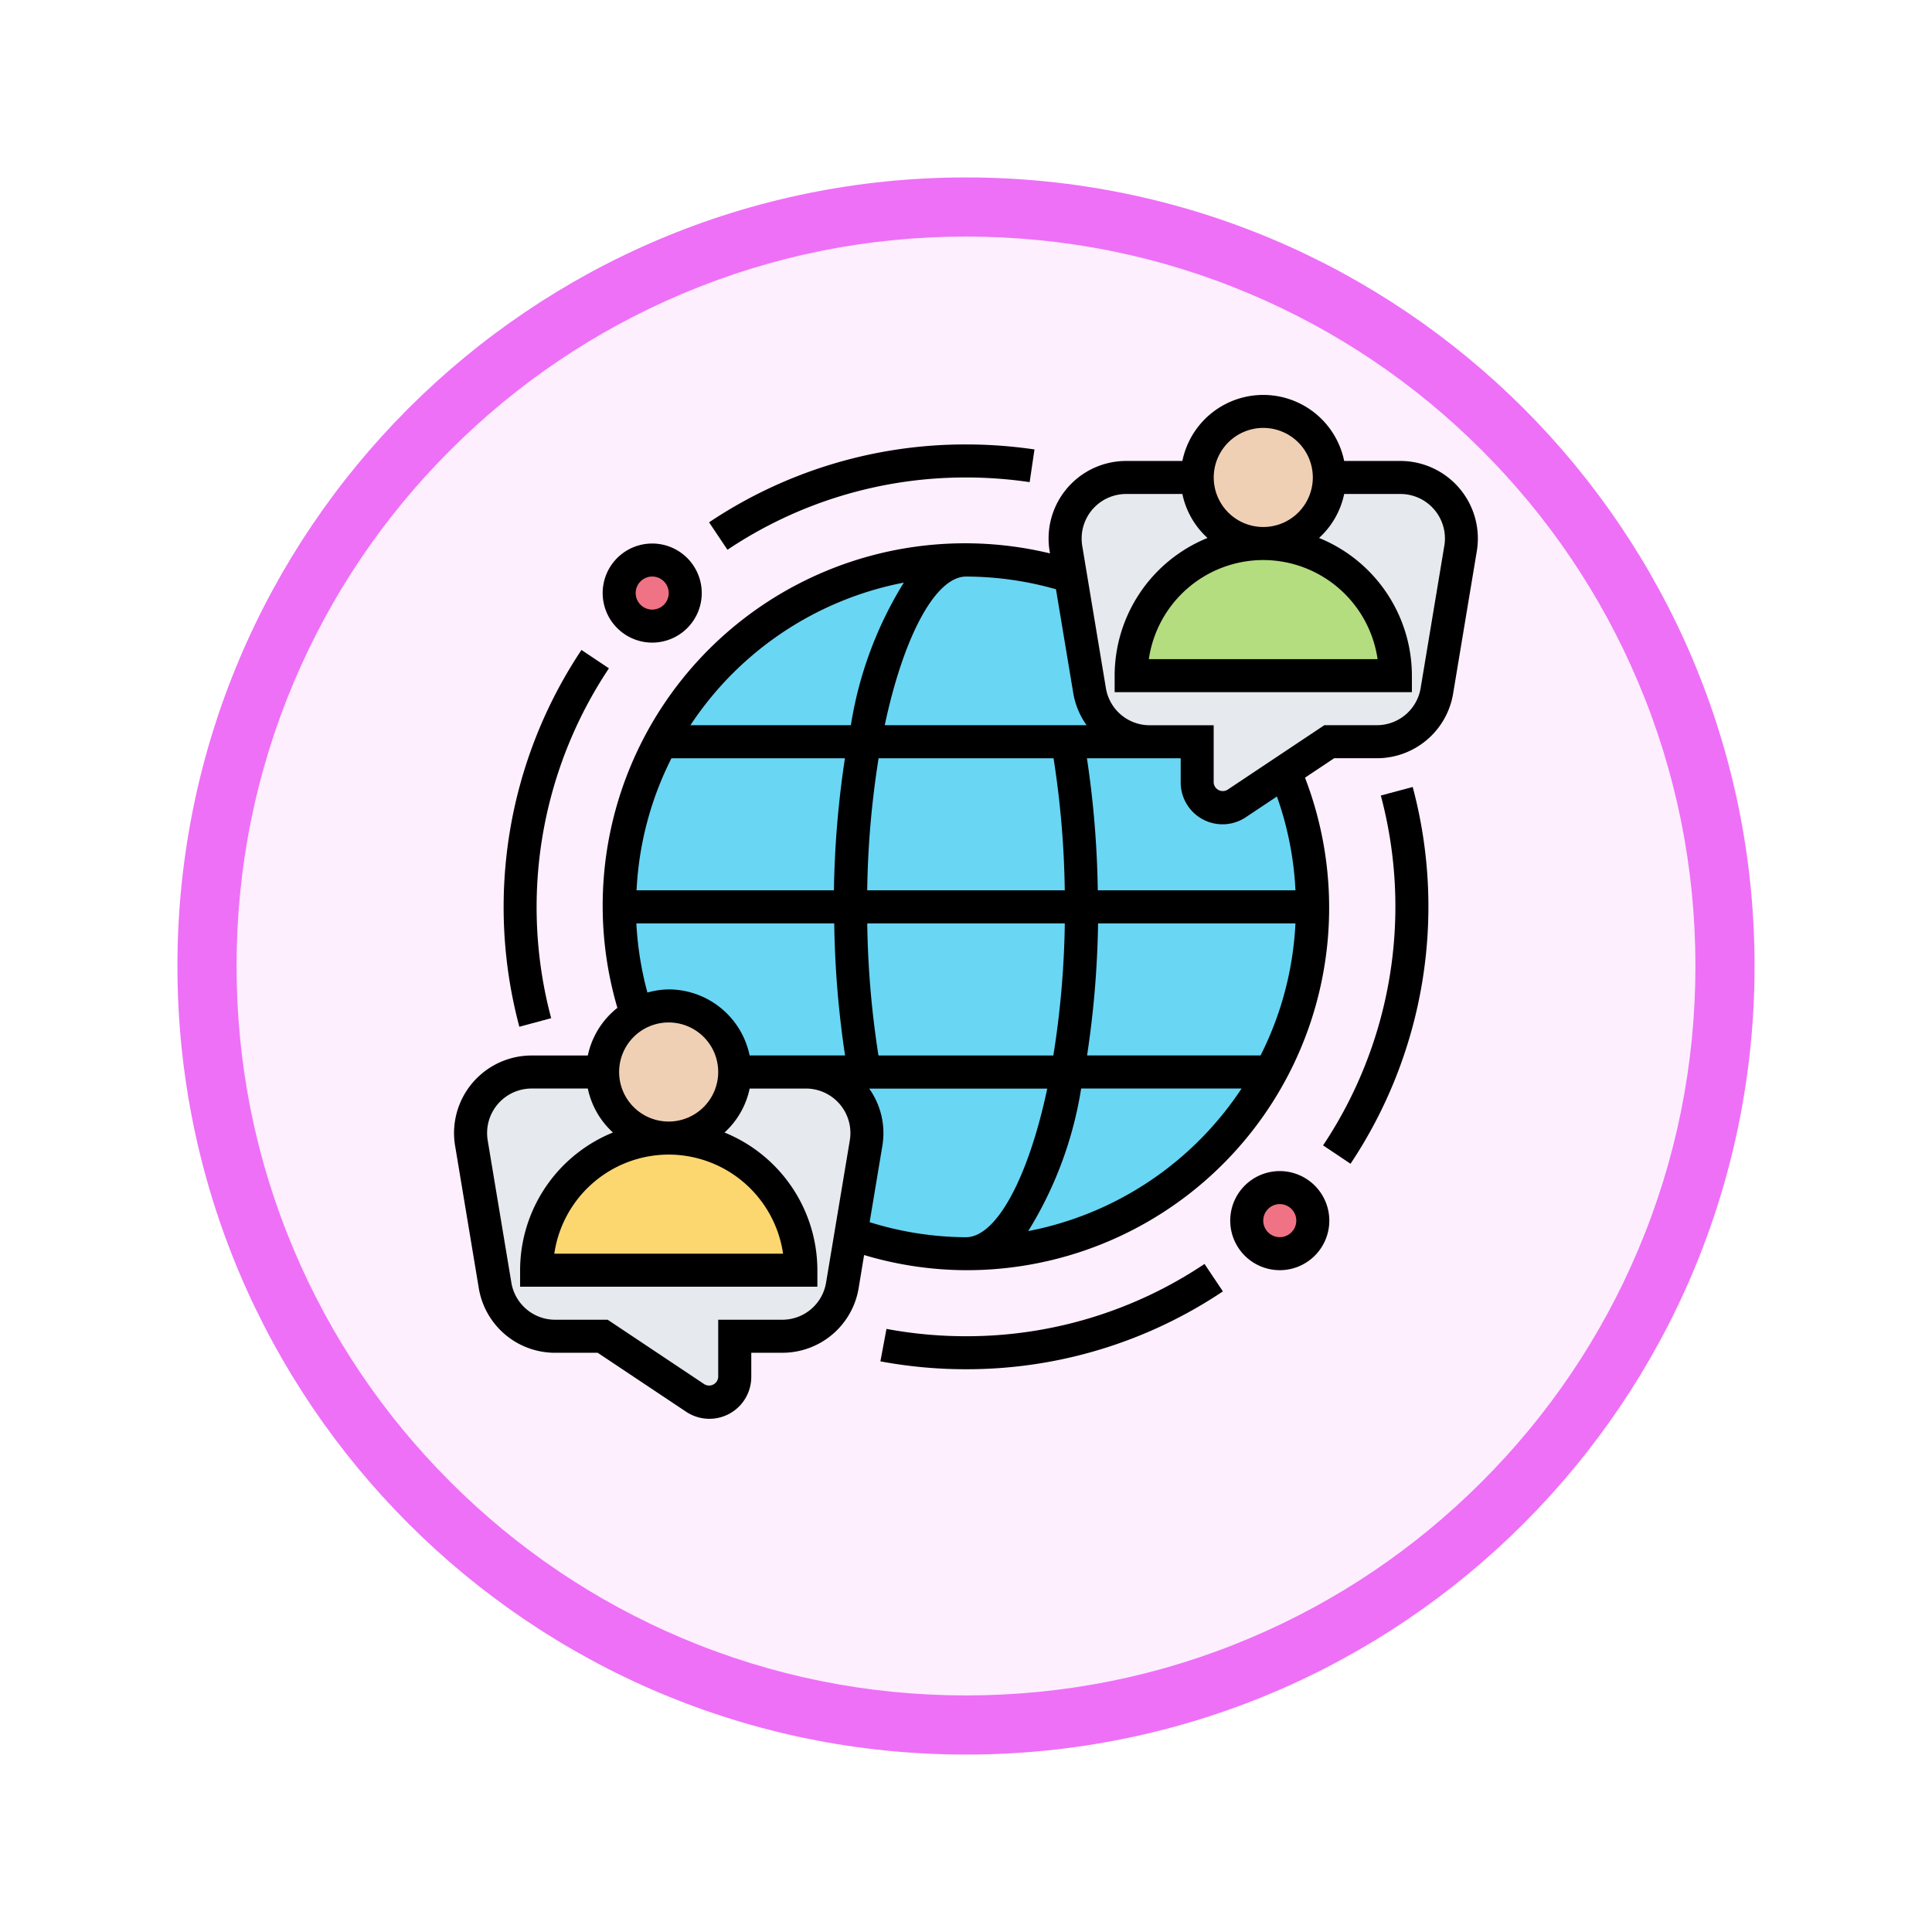 <svg xmlns="http://www.w3.org/2000/svg" xmlns:xlink="http://www.w3.org/1999/xlink" width="98" height="98" viewBox="0 0 98 98">
  <defs>
    <filter id="Trazado_982547" x="0" y="0" width="98" height="98" filterUnits="userSpaceOnUse">
      <feOffset dy="3" input="SourceAlpha"/>
      <feGaussianBlur stdDeviation="3" result="blur"/>
      <feFlood flood-opacity="0.161"/>
      <feComposite operator="in" in2="blur"/>
      <feComposite in="SourceGraphic"/>
    </filter>
  </defs>
  <g id="Grupo_1219738" data-name="Grupo 1219738" transform="translate(-835 -440)">
    <g id="Grupo_1203360" data-name="Grupo 1203360" transform="translate(557 -2982.045)">
      <g id="Grupo_1178491" data-name="Grupo 1178491" transform="translate(287 3428.045)">
        <g id="Grupo_1172010" data-name="Grupo 1172010" transform="translate(0)">
          <g id="Grupo_1171046" data-name="Grupo 1171046">
            <g id="Grupo_1148525" data-name="Grupo 1148525">
              <g transform="matrix(1, 0, 0, 1, -9, -6)" filter="url(#Trazado_982547)">
                <g id="Trazado_982547-2" data-name="Trazado 982547" transform="translate(9 6)" fill="#fdeffe">
                  <path d="M 40 78.5 C 34.802 78.5 29.76 77.482 25.015 75.475 C 20.43 73.536 16.313 70.76 12.776 67.224 C 9.24 63.687 6.464 59.57 4.525 54.985 C 2.518 50.24 1.5 45.198 1.5 40 C 1.5 34.802 2.518 29.76 4.525 25.015 C 6.464 20.43 9.24 16.313 12.776 12.776 C 16.313 9.24 20.43 6.464 25.015 4.525 C 29.76 2.518 34.802 1.5 40 1.5 C 45.198 1.5 50.24 2.518 54.985 4.525 C 59.57 6.464 63.687 9.24 67.224 12.776 C 70.76 16.313 73.536 20.43 75.475 25.015 C 77.482 29.76 78.5 34.802 78.5 40 C 78.5 45.198 77.482 50.24 75.475 54.985 C 73.536 59.57 70.76 63.687 67.224 67.224 C 63.687 70.76 59.57 73.536 54.985 75.475 C 50.24 77.482 45.198 78.5 40 78.5 Z" stroke="none"/>
                  <path d="M 40 3 C 35.004 3 30.158 3.978 25.599 5.906 C 21.193 7.77 17.236 10.438 13.837 13.837 C 10.438 17.236 7.77 21.193 5.906 25.599 C 3.978 30.158 3 35.004 3 40 C 3 44.996 3.978 49.842 5.906 54.401 C 7.77 58.807 10.438 62.764 13.837 66.163 C 17.236 69.562 21.193 72.23 25.599 74.094 C 30.158 76.022 35.004 77 40 77 C 44.996 77 49.842 76.022 54.401 74.094 C 58.807 72.23 62.764 69.562 66.163 66.163 C 69.562 62.764 72.23 58.807 74.094 54.401 C 76.022 49.842 77 44.996 77 40 C 77 35.004 76.022 30.158 74.094 25.599 C 72.23 21.193 69.562 17.236 66.163 13.837 C 62.764 10.438 58.807 7.77 54.401 5.906 C 49.842 3.978 44.996 3 40 3 M 40 0 C 62.091 0 80 17.909 80 40 C 80 62.091 62.091 80 40 80 C 17.909 80 0 62.091 0 40 C 0 17.909 17.909 0 40 0 Z" stroke="none" fill="#ee70f7"/>
                </g>
              </g>
            </g>
          </g>
        </g>
      </g>
    </g>
    <g id="red_1_" data-name="red (1)" transform="translate(857.031 459.031)">
      <g id="Grupo_1219736" data-name="Grupo 1219736" transform="translate(1.838 1.916)">
        <g id="Grupo_1219727" data-name="Grupo 1219727" transform="translate(7.134 7.328)">
          <circle id="Elipse_12642" data-name="Elipse 12642" cx="18" cy="18" r="18" transform="translate(-0.269 -0.008)" fill="#69d6f4"/>
        </g>
        <g id="Grupo_1219728" data-name="Grupo 1219728" transform="translate(30.158 3.273)">
          <path id="Trazado_1043366" data-name="Trazado 1043366" d="M55.014,6H41.091A3.089,3.089,0,0,0,38,9.091a3.41,3.41,0,0,0,.042.511l.235,1.4.972,5.814A3.087,3.087,0,0,0,42.3,19.4h2.4v2.061a1.286,1.286,0,0,0,2,1.072l2.463-1.642L51.4,19.4h2.4a3.087,3.087,0,0,0,3.049-2.589L58.063,9.6a3.41,3.41,0,0,0,.042-.511A3.089,3.089,0,0,0,55.014,6Z" transform="translate(-38 -6)" fill="#e6e9ed"/>
        </g>
        <g id="Grupo_1219729" data-name="Grupo 1219729" transform="translate(0 33.43)">
          <path id="Trazado_1043367" data-name="Trazado 1043367" d="M21.2,42.9a3.076,3.076,0,0,0-2.186-.9H5.091A3.089,3.089,0,0,0,2,45.091a3.41,3.41,0,0,0,.042.511l1.206,7.213A3.087,3.087,0,0,0,6.3,55.4H8.7l4.7,3.133a1.286,1.286,0,0,0,2-1.072V55.4h2.4a3.087,3.087,0,0,0,3.049-2.589l.436-2.614.771-4.6a3.41,3.41,0,0,0,.042-.511,3.076,3.076,0,0,0-.9-2.186Z" transform="translate(-2 -42)" fill="#e6e9ed"/>
        </g>
        <g id="Grupo_1219730" data-name="Grupo 1219730" transform="translate(33.508 6.623)">
          <path id="Trazado_1043368" data-name="Trazado 1043368" d="M55.4,16.7H42a6.7,6.7,0,1,1,13.4,0Z" transform="translate(-42 -10)" fill="#b4dd7f"/>
        </g>
        <g id="Grupo_1219731" data-name="Grupo 1219731" transform="translate(3.351 36.781)">
          <path id="Trazado_1043369" data-name="Trazado 1043369" d="M19.4,52.7H6a6.7,6.7,0,1,1,13.4,0Z" transform="translate(-6 -46)" fill="#fcd770"/>
        </g>
        <g id="Grupo_1219732" data-name="Grupo 1219732" transform="translate(36.445 0)">
          <ellipse id="Elipse_12643" data-name="Elipse 12643" cx="3.5" cy="3" rx="3.5" ry="3" transform="translate(0.42 0.319)" fill="#f0d0b4"/>
        </g>
        <g id="Grupo_1219733" data-name="Grupo 1219733" transform="translate(6.702 30.079)">
          <path id="Trazado_1043370" data-name="Trazado 1043370" d="M13.351,38a3.345,3.345,0,1,1-1.642.427A3.4,3.4,0,0,1,13.351,38Z" transform="translate(-10 -38)" fill="#f0d0b4"/>
        </g>
        <g id="Grupo_1219734" data-name="Grupo 1219734" transform="translate(39.193 39.387)">
          <circle id="Elipse_12644" data-name="Elipse 12644" cx="2" cy="2" r="2" transform="translate(-0.328 -0.067)" fill="#ef7385"/>
        </g>
        <g id="Grupo_1219735" data-name="Grupo 1219735" transform="translate(7.134 7.328)">
          <circle id="Elipse_12645" data-name="Elipse 12645" cx="2" cy="2" r="2" transform="translate(-0.269 -0.008)" fill="#ef7385"/>
        </g>
      </g>
      <g id="Grupo_1219737" data-name="Grupo 1219737" transform="translate(1 1)">
        <path id="Trazado_1043371" data-name="Trazado 1043371" d="M56.551,25.175a21.839,21.839,0,0,1-2.929,17.746l1.392.932a23.51,23.51,0,0,0,3.154-19.112Z" transform="translate(-9.54 -4.853)"/>
        <path id="Trazado_1043372" data-name="Trazado 1043372" d="M29.475,5.675a22.215,22.215,0,0,1,3.229.237l.245-1.658A23.924,23.924,0,0,0,29.475,4,23.349,23.349,0,0,0,16.443,7.951l.932,1.392a21.68,21.68,0,0,1,12.1-3.667Z" transform="translate(-3.506 -1.487)"/>
        <path id="Trazado_1043373" data-name="Trazado 1043373" d="M6.414,35.122A21.839,21.839,0,0,1,9.343,17.376l-1.392-.932A23.51,23.51,0,0,0,4.8,35.556Z" transform="translate(-1.487 -3.506)"/>
        <path id="Trazado_1043374" data-name="Trazado 1043374" d="M31.159,57.289a21.967,21.967,0,0,1-4.034-.372l-.308,1.646a23.608,23.608,0,0,0,4.343.4A23.342,23.342,0,0,0,44.19,55.014l-.932-1.392A21.675,21.675,0,0,1,31.159,57.289Z" transform="translate(-5.19 -9.54)"/>
        <path id="Trazado_1043375" data-name="Trazado 1043375" d="M50.513,48a2.513,2.513,0,1,0,2.513,2.513A2.516,2.516,0,0,0,50.513,48Zm0,3.351a.838.838,0,1,1,.838-.838A.839.839,0,0,1,50.513,51.351Z" transform="translate(-8.628 -8.628)"/>
        <path id="Trazado_1043376" data-name="Trazado 1043376" d="M12.513,15.026A2.513,2.513,0,1,0,10,12.513,2.516,2.516,0,0,0,12.513,15.026Zm0-3.351a.838.838,0,1,1-.838.838A.839.839,0,0,1,12.513,11.675Z" transform="translate(-2.461 -2.461)"/>
        <path id="Trazado_1043377" data-name="Trazado 1043377" d="M49.006,4.351H46.152a4.189,4.189,0,0,0-8.208,0H35.09a3.936,3.936,0,0,0-3.932,3.932,3.87,3.87,0,0,0,.054.646l.018.111A18.38,18.38,0,0,0,9.286,32.092a4.175,4.175,0,0,0-1.5,2.417H4.932A3.936,3.936,0,0,0,1,38.441a3.87,3.87,0,0,0,.054.646l1.2,7.214a3.919,3.919,0,0,0,3.879,3.287H8.286l4.491,2.994a2.124,2.124,0,0,0,3.3-1.767V49.587h1.567A3.919,3.919,0,0,0,21.525,46.3L21.8,44.63a18.258,18.258,0,0,0,5.165.769,18.385,18.385,0,0,0,17.2-24.983l1.479-.986H47.8a3.919,3.919,0,0,0,3.879-3.286l1.2-7.213a3.933,3.933,0,0,0-3.879-4.58ZM42.048,2.675a2.513,2.513,0,1,1-2.513,2.513A2.516,2.516,0,0,1,42.048,2.675ZM31.533,10.859l.88,5.284a3.919,3.919,0,0,0,.673,1.611H22.847c.98-4.609,2.607-7.539,4.122-7.539A16.762,16.762,0,0,1,31.533,10.859ZM43.68,27.807a16.627,16.627,0,0,1-1.77,6.7h-8.8a49.366,49.366,0,0,0,.558-6.7ZM31.4,34.508H22.529a47.182,47.182,0,0,1-.569-6.7H31.981A46.381,46.381,0,0,1,31.4,34.508ZM10.258,26.131a16.627,16.627,0,0,1,1.77-6.7h8.8a49.367,49.367,0,0,0-.558,6.7Zm11.7,0a46.38,46.38,0,0,1,.578-6.7h8.874a47.182,47.182,0,0,1,.569,6.7Zm1.857-15.609a19.511,19.511,0,0,0-2.686,7.232H12.991a16.785,16.785,0,0,1,10.823-7.232ZM10.248,27.807H20.285a49.38,49.38,0,0,0,.55,6.7H15.993a4.2,4.2,0,0,0-4.1-3.351,4.145,4.145,0,0,0-1.084.16A16.772,16.772,0,0,1,10.248,27.807ZM11.89,37.859A2.513,2.513,0,1,1,14.4,35.346a2.516,2.516,0,0,1-2.513,2.513Zm7.982,8.167a2.25,2.25,0,0,1-2.226,1.886H14.4v2.9a.463.463,0,0,1-.7.373L8.793,47.912H6.134a2.25,2.25,0,0,1-2.227-1.886l-1.2-7.214a2.3,2.3,0,0,1-.03-.371,2.259,2.259,0,0,1,2.257-2.257H7.786a4.171,4.171,0,0,0,1.275,2.231A7.548,7.548,0,0,0,4.351,45.4v.838H19.43V45.4a7.548,7.548,0,0,0-4.71-6.984,4.174,4.174,0,0,0,1.275-2.231h2.854a2.259,2.259,0,0,1,2.257,2.257,2.219,2.219,0,0,1-.031.371ZM11.89,39.535a5.873,5.873,0,0,1,5.8,5.026H6.086a5.873,5.873,0,0,1,5.8-5.026Zm10.191,3.429.646-3.876a3.9,3.9,0,0,0-.668-2.9h9.032c-.98,4.609-2.607,7.539-4.122,7.539A16.611,16.611,0,0,1,22.081,42.963Zm8.043.452a19.511,19.511,0,0,0,2.686-7.232h8.138A16.785,16.785,0,0,1,30.124,43.416ZM43.681,26.131H33.653a49.38,49.38,0,0,0-.55-6.7h4.756v1.227a2.123,2.123,0,0,0,3.3,1.767l1.581-1.054A16.559,16.559,0,0,1,43.681,26.131Zm7.55-17.476-1.2,7.214A2.25,2.25,0,0,1,47.8,17.754H45.146L40.232,21.03a.463.463,0,0,1-.7-.373v-2.9H36.292a2.25,2.25,0,0,1-2.227-1.886l-1.2-7.214a2.3,2.3,0,0,1-.03-.371A2.259,2.259,0,0,1,35.09,6.026h2.854a4.171,4.171,0,0,0,1.275,2.231,7.548,7.548,0,0,0-4.71,6.984v.838H49.587v-.838a7.548,7.548,0,0,0-4.71-6.984,4.176,4.176,0,0,0,1.275-2.231h2.854a2.259,2.259,0,0,1,2.257,2.257,2.229,2.229,0,0,1-.031.372Zm-9.184.722a5.873,5.873,0,0,1,5.8,5.026H36.243a5.873,5.873,0,0,1,5.8-5.026Z" transform="translate(-1 -1)"/>
      </g>
    </g>
  </g>
</svg>
